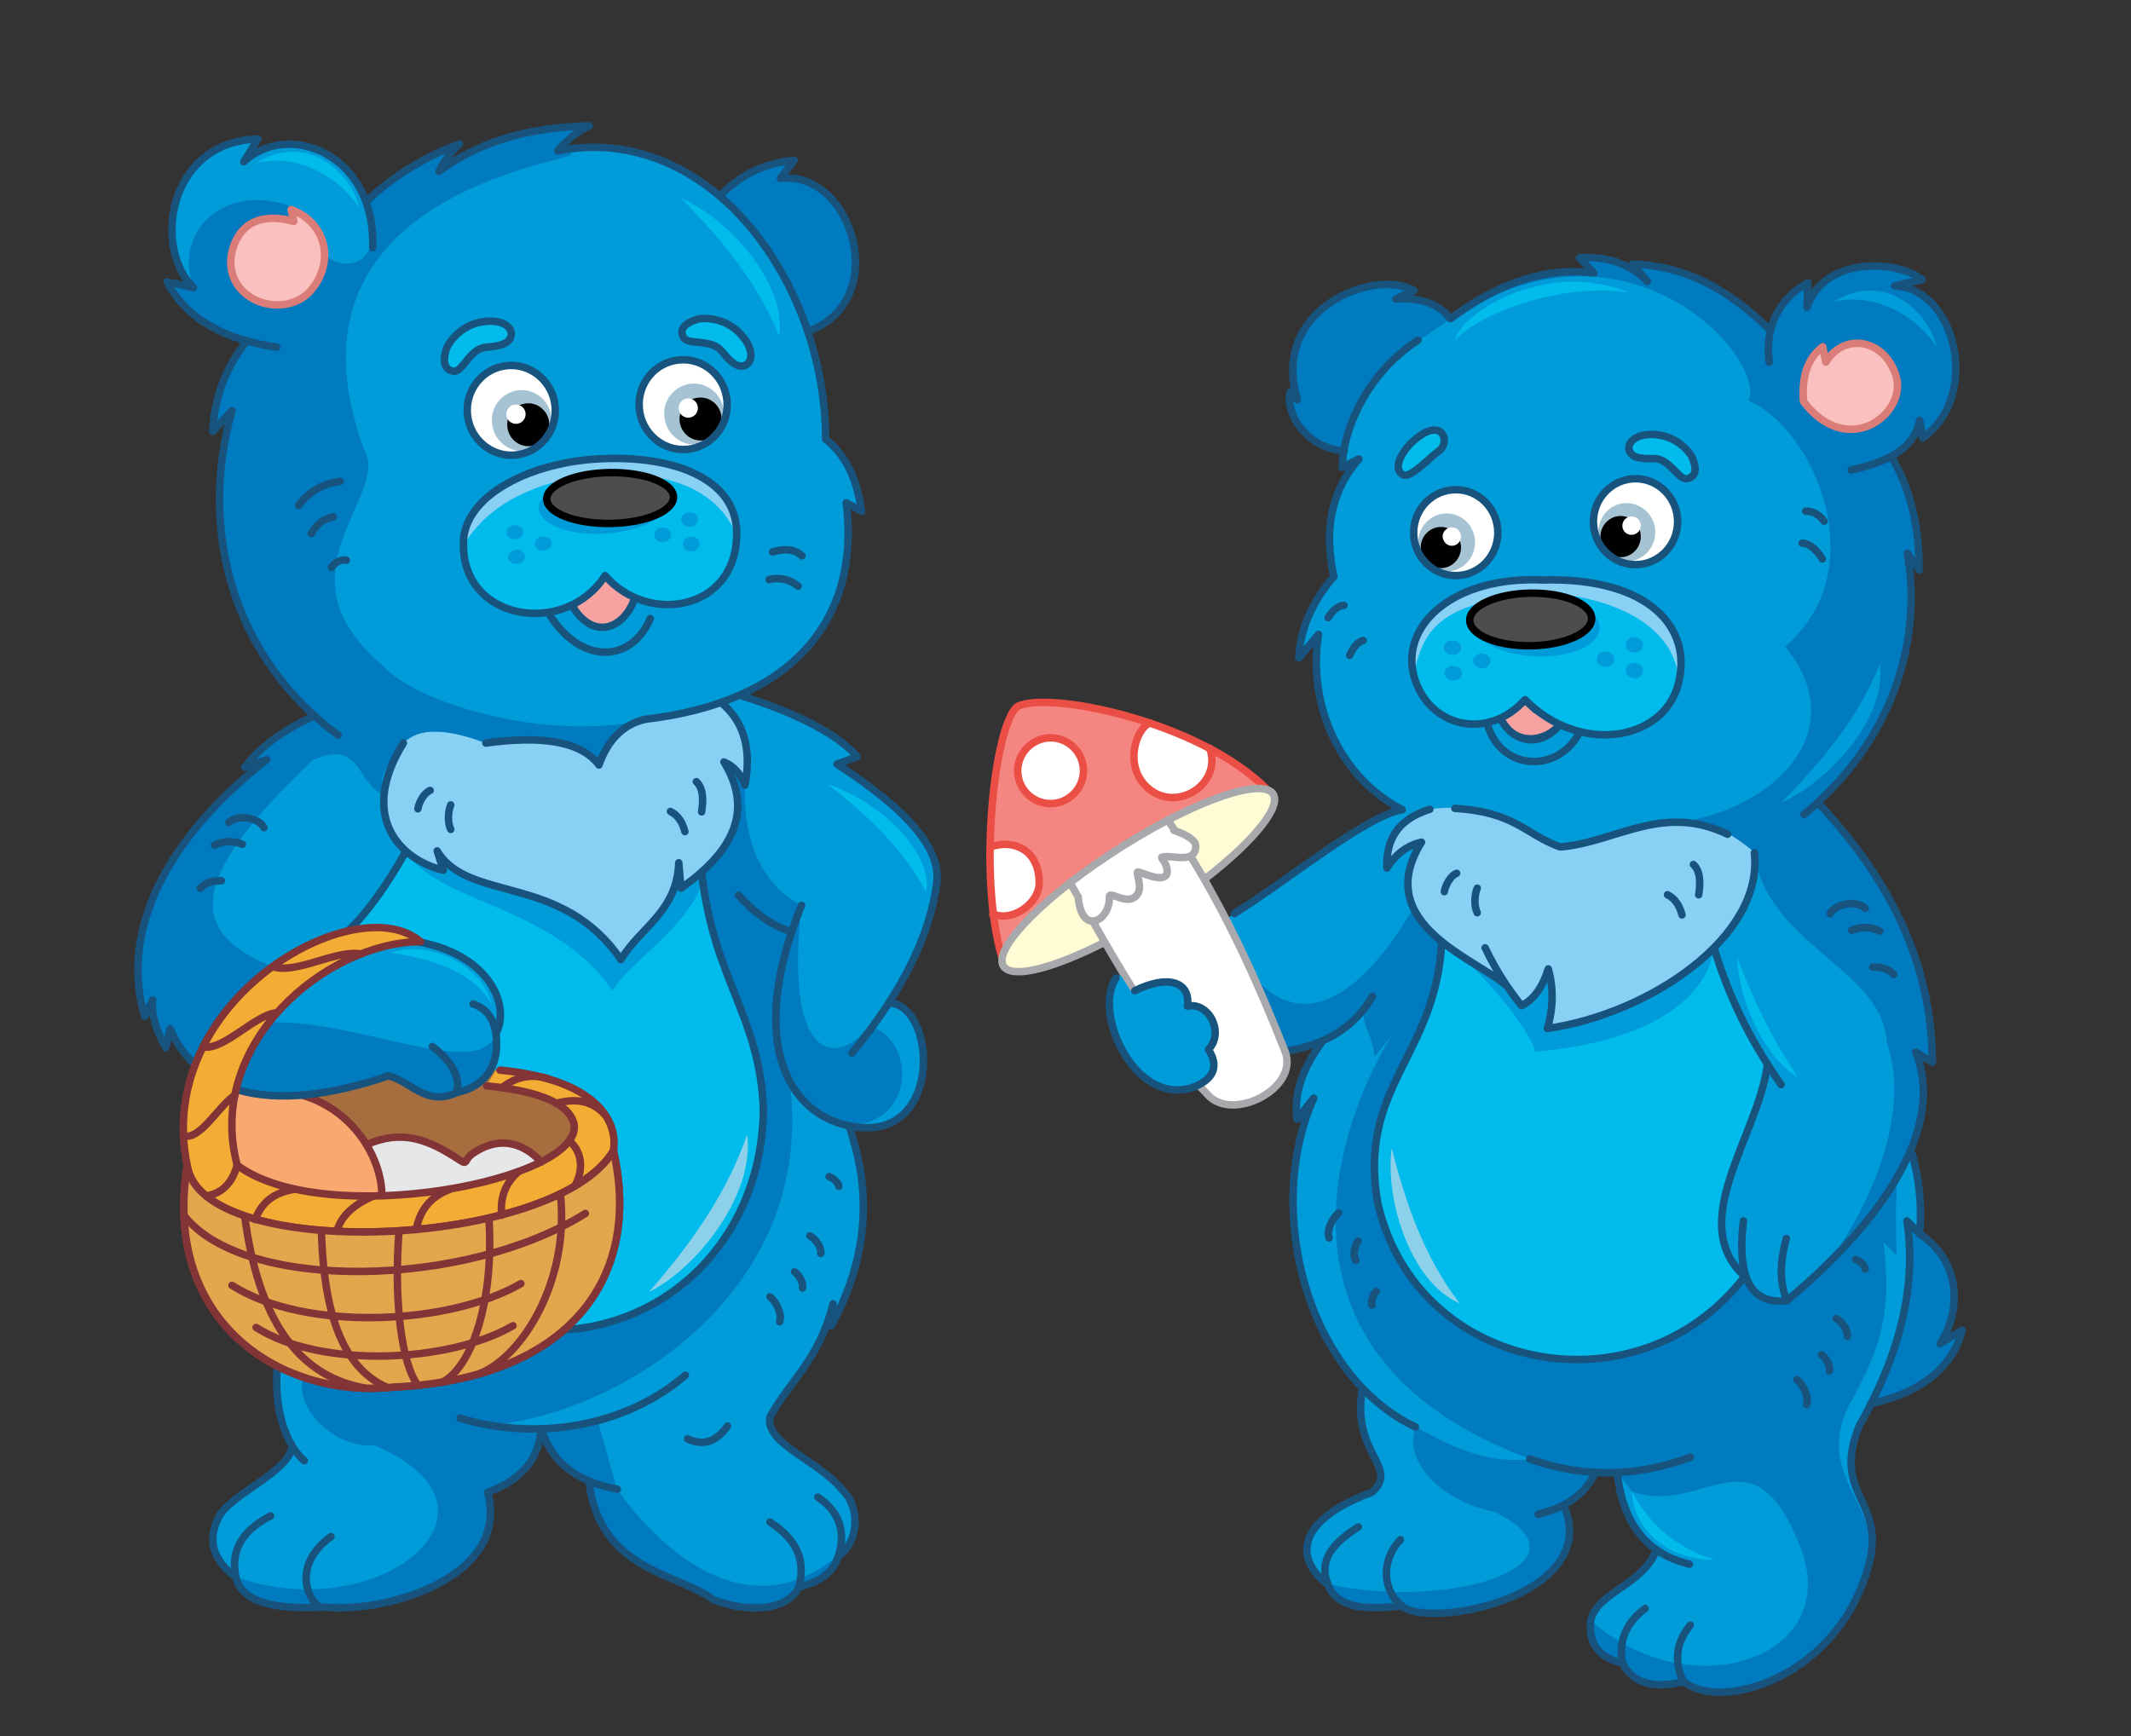 <?xml version="1.0" encoding="utf-8"?>
<!-- Generator: Adobe Illustrator 21.1.0, SVG Export Plug-In . SVG Version: 6.00 Build 0)  -->
<svg version="1.1" id="Layer_1" xmlns="http://www.w3.org/2000/svg" xmlns:xlink="http://www.w3.org/1999/xlink" x="0px" y="0px"
	 viewBox="0 0 486 396" style="enable-background:new 0 0 486 396;" xml:space="preserve">
<rect x="0" y="0" width="486" height="396" fill="#333333" stroke="none"/>
<style type="text/css">
	.st0{fill-rule:evenodd;clip-rule:evenodd;fill:#A66D3F;}
	.st1{fill:none;stroke:#823436;stroke-width:1.701;stroke-linecap:round;stroke-linejoin:round;stroke-miterlimit:22.926;}
	.st2{fill-rule:evenodd;clip-rule:evenodd;fill:#F9A870;}
	.st3{fill-rule:evenodd;clip-rule:evenodd;fill:#007BBF;}
	.st4{fill-rule:evenodd;clip-rule:evenodd;fill:#E6E7E8;}
	.st5{fill-rule:evenodd;clip-rule:evenodd;fill:#009CD9;}
	.st6{fill-rule:evenodd;clip-rule:evenodd;fill:#00BBEB;}
	.st7{fill-rule:evenodd;clip-rule:evenodd;fill:#89D1F4;}
	.st8{fill-rule:evenodd;clip-rule:evenodd;fill:#FFFFFF;}
	.st9{fill-rule:evenodd;clip-rule:evenodd;fill:#FFFCD5;}
	.st10{fill-rule:evenodd;clip-rule:evenodd;fill:#F48580;}
	.st11{fill-rule:evenodd;clip-rule:evenodd;fill:#F7A1A1;}
	.st12{fill:none;stroke:#18537E;stroke-width:1.701;stroke-linecap:round;stroke-linejoin:round;stroke-miterlimit:22.926;}
	.st13{fill-rule:evenodd;clip-rule:evenodd;fill:#FABFBF;}
	.st14{fill:none;stroke:#DA7C78;stroke-width:1.701;stroke-linecap:round;stroke-linejoin:round;stroke-miterlimit:22.926;}
	.st15{fill-rule:evenodd;clip-rule:evenodd;fill:#A5C3D2;}
	.st16{fill-rule:evenodd;clip-rule:evenodd;}
	.st17{fill:none;stroke:#A7A9AC;stroke-width:1.701;stroke-linecap:round;stroke-linejoin:round;stroke-miterlimit:22.926;}
	.st18{fill:none;stroke:#EB4E45;stroke-width:1.701;stroke-linecap:round;stroke-linejoin:round;stroke-miterlimit:22.926;}
	.st19{fill-rule:evenodd;clip-rule:evenodd;fill:#4D4D4F;}
	.st20{fill:none;stroke:#000000;stroke-width:1.701;stroke-linecap:round;stroke-linejoin:round;stroke-miterlimit:22.926;}
	.st21{fill-rule:evenodd;clip-rule:evenodd;fill:#F3AD34;}
	.st22{fill-rule:evenodd;clip-rule:evenodd;fill:#E2A64D;}
	.st23{fill-rule:evenodd;clip-rule:evenodd;fill:#8CD0EA;}
</style>
<rect x="49.8" y="240.8" class="st0" width="84.2" height="39.7"/>
<rect x="49.8" y="240.8" class="st1" width="84.2" height="39.7"/>
<path class="st2" d="M87.1,272.8c-11.5,0.7-22.6-1.2-33.4-5.8l-0.8-11.8l1-6.8l14.9,1.4C80.8,253.3,87.1,264.3,87.1,272.8z"/>
<path class="st3" d="M426.7,320.2l8.1-41.7l2.9,2.9c9.4,6.1,9.8,17.2,4.8,25.1l5-3.1C445.5,311.6,438.7,317.6,426.7,320.2z"/>
<path class="st4" d="M123.5,265.1l-19.1,5.9l-17.3,1.9l-2.4-8.3l-1-3.5c8-3.5,14-1.3,21.2,3.5c2,1.3,0.8,0,3.2-1.6
	C117.3,256.7,123.5,265.3,123.5,265.1z"/>
<path class="st5" d="M279.6,209.7l13.5,30.1l8.6-2.5c-4.5,5.2-6.5,11.2-5.9,17.9l3.8-4.8c-8.6,25.5-4.2,47.4,11.1,66.2
	c-3.7,10.7,8.5,19.2,2.2,23.7c-14.5,6.1-19.4,13-10,21.1c1.7,4.9,8.2,5.8,16.7,4.8c24.2,6.1,43.7-9.3,37-23c2.8-1.6,5.2-4.1,7.1-7.4
	h5c0.2,7.8,3.8,13.2,8.9,17.6c-4.2,8.7-13.8,10.1-15,16.1c-0.2,6.2,2.8,8.8,7.3,9.8c1.8,4.9,7.1,5.5,14,4.2c10.4,6.6,36.7-4,42-26.3
	c4-14.1-10.2-19.2,0.6-37.1c6.8-12.8,9.8-26.7,8.1-41.7l2.9,2.9l-0.1-9.6l-1.9-9.4c3.4-7.7,4.2-15.2,1.1-22.3l3.8,2.3
	c0.2-21.9-9-41.4-26.1-59.2c17.1-17.1,23.9-36,20.5-56.8l2.7,3.8c0.3-9.5-1.2-18.4-6.4-25.9l4.1-3.2l2.4-5l0.7,4
	c13.7-7.7,7.8-33.9-6.4-34.7l6.2-1.5c-11.9-5.5-20.7-3.4-26.3,6.3l0.2-5.6c-4.5,3-7.4,6.6-8.7,10.8c-7.6-8.5-17.6-13.9-31.2-15
	l3.3,4c-4-3.6-9.2-5.4-15.5-5.4l3.3,3.5c-13.7-0.8-24.2,3.1-32.7,10.4l-5.3-3.7l-7.2-0.7l4.2-1.9c-11.7-5.3-33.9,5.9-26.6,24.9
	l-1.7-1.8c-1,7.5,4.3,11.3,12.4,13.4l-0.4,3.8l3.8-1.9c-6.6,7.6-7.9,16.7-5.7,26.8c-5.3,6.2-7.7,12.4-8,18.6l4.5-5.4
	c-2.6,16.4,5.1,32.8,19.1,40C310.8,186.4,294.5,199.6,279.6,209.7z"/>
<path class="st3" d="M285.9,222.7l7.2,17.1c7.5-0.6,14.4-3.8,19.9-12.5c-4.5,5.2-0.1,7.1,0.5,13.8l3.8-4.8
	c-13.5,22.2-30.1,73.7,31.7,96.5c-10.5,1.3-18.9-3.4-26.1-7.3c-3,7.5,5.3,16.8,18,19.4c23,11.2-8.3,22.7-37.9,16.5
	c1.7,4.9,8.2,5.8,16.7,4.8c24.2,6.1,43.7-9.3,37-23c2.8-1.6,5.2-4.1,7.1-7.4h5l3.4,4.4c16.5,6,28.1-16.1,39,14.4
	c7.7,24.2-26.4,34.9-48.5,14.9c-0.2,6.2,2.8,8.8,7.3,9.8c1.8,4.9,7.1,5.5,14,4.2c10.4,6.6,36.7-4,42-26.3c4-14.1-13.9-20.9-3.1-38.8
	c6.8-12.8,8.3-20,6.7-35l2.9,2.9l-0.1-9.6l0.2-8.1c5.1-8.4,8.8-22.1,4.3-28.6l3.8,2.3c0.2-21.9-9-41.4-26.1-59.2
	c17.1-17.1,23.9-36,20.5-56.8l2.7,3.8c0.3-9.5-1.2-18.4-6.4-25.9l4.1-3.2l2.4-5l0.7,4c13.7-7.7,7.8-33.9-6.4-34.7l6.2-1.5
	c-11.9-5.5-20.7-3.4-26.3,6.3l0.2-5.6c-4.5,3-7.4,6.6-8.7,10.8c-7.6-8.5-17.6-13.9-31.2-15l3.3,4c-4-3.6-9.2-5.4-15.5-5.4l3.3,3.5
	c-13.7-0.8-24.2,3.1-32.7,10.4l-5.3-3.7l-7.2-0.7l4.2-1.9c-11.7-5.3-33.9,5.9-26.6,24.9l-1.7-1.8c-1,7.5,4.3,11.3,12.4,13.4
	c2-10.5,8.4-18.5,16.8-25.2l7.2-4.9c41.5-27.3,72.8,9.9,68.1,18.5c14.8,6.1,29.1,38.4,8.4,56.1c15.1,18.3-0.9,35.7-22,39.7l14.9,7.4
	c3.2,21.2,29.5,26.4,30.3,43.2c5.7,16.2-3.9,38-14.2,51.3l-8.6,7.7l-5.7-0.8l-4.1-4.7l-54.2-3.9l-1-54.7l-0.2-9.5l-20.1-16
	C320.5,210.3,302.7,242.2,285.9,222.7z"/>
<path class="st6" d="M129.5,303.3c10.8-11.5,13.8-25.2,10.3-40.8c2.1-10.1-8.6-15.8-28-18.6l-16.4-29.1c-2.9-3.3-8.3-4.1-16.1-2.4
	l13.3-18.1l67.4,4.7c2.8,24.9,13.3,32.7,14.1,54.2C173.7,281,154.2,301.3,129.5,303.3z"/>
<path class="st5" d="M92.6,194.2c7.1,11.9,33.6,12.1,47.1,31.8c4-6.8,16.6-13.8,20.6-24.8C177.6,167.1,70.7,186.5,92.6,194.2z"/>
<path class="st7" d="M164.4,160.3L86,159.9l6,9.6c-10.2,16.4-1.2,26.5,9.1,29l-1.4-4.4c7.1,11.9,28.4,5,41.9,24.8
	c4.4-7.4,12.8-10.9,13.2-22.1l0.5,5.8c11.7-8.2,16.7-17.5,9.8-28.8c2.2,0.9,3.8,2.7,4.8,5.3C171.3,171,169.7,164.7,164.4,160.3z"/>
<path class="st5" d="M134.3,337.9c-6.1-3-9.4-7.1-10.9-12c-0.4,7.3-4.2,12.2-12.2,14.5c4,16.2-14.7,27.1-38.4,26.2
	c-10.9,0.2-18.5-1.4-19-6.9c-15.9-13.1,8.5-20,12.8-30c-2-4.2-5.2-10.7-3.3-18.2c15.9,9.7,50.2,4.4,65.2-8.2
	c22-2.9,36.5-14.7,43.4-35.3c7.5-29-9.6-44.7-11.9-69.2c8.6-7,10.3-15.3,5.1-25.1l4.8,5.3c1.3-8.4-0.1-15-5.4-18.8l4.3-1.7
	c10.5,2.7,19.4,7.4,26.8,14l-4.6,1.7c28.2,15.7,26.4,30.1,12.2,54.4c9.9,2,11.1,31.3-9.6,28c5.8,16.5,3.6,31.5-4,45.6l0.4-5
	c-3.2,12.7-9.6,17.2-14.4,25.8c-1.1,6.3,11.1,9.8,16.7,16.9c4,3.9,3.5,11.7-1.1,14.9c-1.1,3.5-4.1,5.9-9,7c-1.9,4.3-9.1,6.6-19.4,3
	C155,358.8,136.8,358.7,134.3,337.9z"/>
<path class="st3" d="M134.3,337.9c-6.1-3-9.4-7.1-10.9-12c-0.4,7.3-4.2,12.2-12.2,14.5c4,16.2-14.7,27.1-38.4,26.2
	c-10.9,0.2-18.5-1.4-19-6.9c32.6,11.7,65.9-15.5,31.6-30c-8.9,0.7-18.2-8.1-16.3-15.5c25.9,8,46.7-2.1,59.4-10.8
	c22-2.9,36.5-14.7,43.4-35.3c7.5-29-9.6-44.7-11.9-69.2c8.6-7,10.3-15.3,5.1-25.1l4.8,5.3c-0.8,22.2,12.9,27.3,12.9,27.3
	c-4.1,36.9,8.6,36.6,15.4,27.7c9.9,2,11.6,21.9-4.6,22.7c0,0-5.8-1.9-8-3.6c-2.8-2.1-2.6-3.3-5.5-6.5c6.3,48.6-39.5,76-68.3,78.4
	l11.5,0.8l13-1.9l4.4,15.6c8.3,12,29,33.1,50.4,15.2c-1.1,3.5-4.1,5.9-9,7c-1.9,4.3-9.1,6.6-19.4,3
	C155,358.8,136.8,358.7,134.3,337.9z"/>
<path class="st5" d="M110.8,169.5c-9.2-3.5-15.4-3.5-18.8,0c-6.1,8.6-5.9,16.8,0.6,24.7l-6,9.6l-7.3,8.6l16.4,2.4
	c16.5,4.7,19.9,12.2,17.3,20.9c0.8,14-12.2,18.6-24.4,9.6c-11.4,4.4-23,5.4-34.7,3.1c6.4-18.9,19.4-31.2,41.8-33.7l-16.4-2.4
	c-15.1,4.3-26.7,14.8-35.2,30.3l-5.4-7.9l-1,4.3l-2.6-6.3l-0.4-4.7l-1.8,3.8c-6-19.8,5.1-39.2,27.8-58.5l-5,1.7
	c4.5-5,9.9-8.9,16-11.7C54,146.1,44.8,123.7,52.8,93.7l-4.4,4.7c0.7-8.2,3.3-15.1,7.8-20.7c-8.5-2.9-15.2-7-18.1-13.4l6,1.3
	c-12.6-19.4,2.5-35.2,14.7-33.9l-3.2,5.2c11.2-7.7,20.5-4.7,27.9,9.1c6.5-6.2,13.7-10.3,21.3-13.2c-2,1.9-3.6,4-4.7,6.3
	c9.4-7,21-10.1,34.3-10.4c-2.7,1.3-5.1,3.2-7.2,5.7c34.8-6.7,61.1,30.2,61.1,65.8c4.9,3.8,7.2,9.6,8.2,16.4l-3.5-1.9
	c3.3,26.8-12.4,45.5-46,49.4c-4.9,1.2-8.4,4.7-10.4,10.4C132.2,168.7,122.7,167.9,110.8,169.5z"/>
<path class="st3" d="M110.8,169.5c-9.2-3.5-15.4-3.5-18.8,0c-6.1,8.6-4.9,7.1-4.4,12c-6.6-3.1-5.1-13-16.3-8.1
	c-28.7,27.2-28.6,39.3-9.1,47.1l-0.6,12.7c21.1-0.5,47.8,13.6,51.5,2.5c0.8,14-12.2,18.6-24.4,9.6c-11.4,4.4-23,5.4-34.7,3.1
	l4.3-10.6l3.4-4.6l0.6-12.7c-6.5,5-9.5,6.7-18.1,22.2l-5.4-7.9l-1,4.3l-2.6-6.3l-0.4-4.7L33,232c-6-19.8,5.1-39.2,27.8-58.5l-5,1.7
	c4.5-5,9.9-8.9,16-11.7c-17.7-17.2-26.9-39.6-18.9-69.6l-4.4,4.7c0.7-8.2,3.3-15.1,7.8-20.7c-8.5-2.9-15.2-7-18.1-13.4l6,1.3
	c-4.9-12.1,6.2-24.2,21.7-18.9l7.8,9.4c-0.2,5.1,15.8,7.9,9.7-10C89.9,40,97.1,35.9,104.7,33c-2,1.9-3.6,4-4.7,6.3
	c9.4-7,21-10.1,34.3-10.4c-2.7,1.3-5.1,3.2-7.2,5.7c21.6,1.4-68.6,2.7-43.9,68.3c5.6,10.6-21,27.9,4.2,49c7.9,8.7,37,17.2,59.5,12.4
	c-4.9,1.2-8.4,4.7-10.4,10.4C132.2,168.7,122.7,167.9,110.8,169.5z"/>
<path class="st8" d="M274.9,200.4l18.2,39.5c2.6,11.7-15.3,14.6-19.3,7.9l-15.2-21.7l-6.9-10.9c-10.9,5.5-19.8,8-22.4,5.7
	c-3.6-3.2,7.1-14.8,23.9-25.9c16.8-11.1,33.3-17.4,36.9-14.2C293,183.2,286.5,191.4,274.9,200.4z"/>
<path class="st9" d="M274.9,200.4l-3.2-4.8l0.7-3.6l-4.5-2.5l-1.6-2.4l-22.2,14.3l7.5,13.7c-10.9,5.5-19.8,8-22.4,5.7
	c-3.6-3.2,7.1-14.8,23.9-25.9c16.8-11.1,33.3-17.4,36.9-14.2C293,183.2,286.5,191.4,274.9,200.4z"/>
<path class="st10" d="M289,180c-15.9-1.8-64.3,29.7-59.8,40.7c-5.6-19.2-2.2-55.6,2.9-59.5C238.6,157.5,273.4,164.3,289,180z"/>
<path class="st3" d="M184.2,75.7c-4.5-13-10.7-23.8-19.5-31.5c4.6-4.6,10.1-7.1,16.4-7.6l-3.1,4.1C194.1,38.7,203.5,68.5,184.2,75.7
	z"/>
<path class="st6" d="M138.3,104.6c-17.1,0.4-33.1,8.6-32.6,19.8c0,17.3,23.3,20.9,32.3,6.9c9.7,11.3,29.6,8,30-9
	C168.5,109.7,154.6,104.1,138.3,104.6z"/>
<path class="st7" d="M138.3,104.6c-17.1,0.4-33.1,8.6-32.6,19.8c3-5,10.4-14.3,31.8-16.4c15-0.2,25.9,3.2,30.6,14.3
	C168.5,109.7,154.6,104.1,138.3,104.6z"/>
<path class="st11" d="M355.9,165.3l-5.6-3.5l-2.3-2.2l-3.2,2.8l-2.4,1.4C345.7,170.7,352.9,169,355.9,165.3z"/>
<path class="st11" d="M144.8,136.3l-3.1-2.1l-3.6-2.9l-3.7,3.6l-3.8,2.2C135.2,146.6,142.5,144.5,144.8,136.3z"/>
<path class="st12" d="M193.6,256.8c5.8,16.5,3.6,31.5-4,45.6l0.4-5c-3.2,12.7-9.6,17.2-14.4,25.8c-1.1,6.3,11.1,9.8,16.7,16.9
	c4,3.9,3.5,11.7-1.1,14.9c-1.1,3.5-4.1,5.9-9,7c-1.9,4.3-9.1,6.6-19.4,3c-7.9-6.2-26-6.4-28.5-27.1 M104.9,323.5
	c17.1,5.2,37.5,2.2,51.4-9.8 M75.5,350.5c-7.6,5.5-6.6,12.7-2.7,16.2 M61.7,345.8c-7,3.6-9.1,8.4-7.9,14 M140.8,339.7
	c-8.1-1.5-14.6-5.1-17.4-13.8c-0.4,6.7-4.2,11.6-12.2,14.5c5.3,19.1-22.6,27.7-37.5,26.2c-11.3,0.6-18.6-1.2-19.9-6.8
	c-4.7-3.6-6.9-7.9-3.9-13.8c2.7-5.2,16.4-10.4,16.7-16.2 M63.3,311.6c-0.8,7.2,0.7,16.8,6.1,21.6 M186.5,341.5
	c4.9,3.3,6.5,7.8,4.7,13.5 M175.6,347.2c6.8,4.4,8,9.4,6.6,14.7 M156.8,328.2c3.5,1.7,6.6,0.7,9.1-2.9 M160,198.9
	c2.8,24.9,13.3,32.7,14.1,54.2c-0.3,27.9-19.9,48.2-44.5,50.2"/>
<path class="st6" d="M398.1,290.8c-12.3-11.3,0-26.6,5-48.1c-5.1-8.9-9.2-17.7-12.2-26.6l-62.1-1.4c-1.3,26.1-19.2,33-14.6,59.6
	C323.1,313.3,374,322.8,398.1,290.8z"/>
<path class="st13" d="M70.4,66.8c6-6.3,4.5-15.8-4-19l0.6,2.7c-7.1-2-12.6,0.1-14.2,7.4C51,68.2,63.9,73,70.4,66.8z"/>
<path class="st14" d="M70.4,66.8c6-6.3,4.5-15.8-4-19l0.6,2.7c-7.1-2-12.6,0.1-14.2,7.4C51,68.2,63.9,73,70.4,66.8z"/>
<path class="st8" d="M332,131.3c5.3,0,9.6-4.4,9.6-9.8c0-5.4-4.3-9.8-9.6-9.8s-9.6,4.4-9.6,9.8C322.4,126.9,326.7,131.3,332,131.3z"
	/>
<path class="st15" d="M332.6,117.7c3.3,1.5,4.7,5.5,3.2,8.8s-5.4,4.8-8.6,3.3c-3.3-1.5-4.7-5.5-3.2-8.8
	C325.5,117.7,329.3,116.2,332.6,117.7z"/>
<path class="st13" d="M411.3,91.6c-0.4-5.5,0.8-9.8,4.4-12.5l0.7,3.5c4.4-7.2,14.1-5,16.2,3.9C434.3,94.7,421.3,104.7,411.3,91.6z"
	/>
<path class="st14" d="M411.3,91.6c-0.4-5.5,0.8-9.8,4.4-12.5l0.7,3.5c4.4-7.2,14.1-5,16.2,3.9C434.3,94.7,421.3,104.7,411.3,91.6z"
	/>
<path class="st16" d="M328.6,129.6c2.5,0,4.6-2.1,4.6-4.7c0-2.6-2.1-4.7-4.6-4.7s-4.6,2.1-4.6,4.7
	C324.1,127.5,326.1,129.6,328.6,129.6z"/>
<path class="st8" d="M373,128.8c5.3,0,9.6-4.4,9.6-9.8c0-5.4-4.3-9.8-9.6-9.8c-5.3,0-9.6,4.4-9.6,9.8
	C363.4,124.4,367.7,128.8,373,128.8z"/>
<path class="st15" d="M373.7,115.4c3.3,1.5,4.7,5.5,3.2,8.8c-1.5,3.3-5.4,4.8-8.6,3.3c-3.3-1.5-4.7-5.5-3.2-8.8
	C366.5,115.3,370.4,113.8,373.7,115.4z"/>
<path class="st16" d="M369.6,127.1c2.5,0,4.6-2.1,4.6-4.7c0-2.6-2.1-4.7-4.6-4.7c-2.5,0-4.6,2.1-4.6,4.7
	C365,125,367,127.1,369.6,127.1z"/>
<path class="st5" d="M390.9,216.2c-19.2-16.3-21.8-16.7-36.6-17.1c4.6,3.6-36.6-7-25.5,15.6c9.4,6.4,20.6,21,21.3,25.2
	C376.8,237.6,389.3,227.5,390.9,216.2z"/>
<path class="st7" d="M400.1,194.4c-19.2-16.3-29.5-0.8-44.3-1.3c-8-2.9-13.5-8.6-24-8.8c-11.5-0.5-15.6,4.9-15.5,13.6l3.4-3.8
	l4.6-2.1c-11.6,18.7,11.5,27.4,18.2,30.9c2.8,5.9,1.9,3.1,4.6,6.3c2.8-1.4,4.8-4.2,6.1-8.4c1.3,4.6,1.1,9.2-0.2,13.6
	C376.1,231.3,402.3,213.8,400.1,194.4z"/>
<path class="st12" d="M373,109.2c5.3,0,9.6,4.4,9.6,9.8c0,5.4-4.3,9.8-9.6,9.8c-5.3,0-9.6-4.4-9.6-9.8
	C363.4,113.6,367.7,109.2,373,109.2z M355.7,165.3l-5.6-3.5l-2.3-2.2l-3.2,2.8l-2.4,1.4C345.5,170.7,352.8,169,355.7,165.3z
	 M332,111.7c5.3,0,9.6,4.4,9.6,9.8c0,5.4-4.3,9.8-9.6,9.8s-9.6-4.4-9.6-9.8C322.4,116.1,326.7,111.7,332,111.7z M342.2,163.8
	c3.1,6.3,9.9,6.4,13.5,1.4 M339.4,165.8c3.3,10,16,10.7,20.9,1.1 M313,227.3c-4.1,7-10.7,11.1-19.9,12.5"/>
<path class="st1" d="M68.9,249.8c11.9,3.5,18.2,14.5,18.2,23"/>
<path class="st12" d="M79.3,212.4c4.1-3.7,9.1-10.7,13.2-18.1 M53.9,248.5c9.7,3,22.1,1.2,34.7-3.1c5.2,1.3,8.6,7.1,15.6,3.8
	c5-1,10-4.7,8.9-13.4c3.3-6.2-1.1-17.7-17.3-20.9 M71.8,163.3c-6.9,3-12.3,6.9-16,11.7l5-1.7C35,193.6,27.9,214.8,33,231.9l1.8-3.8
	c-0.4,3.5,1,7.2,3,10.9l1-4.3c1.4,3.2,3.2,5.8,5.4,7.9 M176.2,125.9c2.7-0.8,5-0.7,6.7,0.9 M175.4,132.2c2.4-0.6,4.8,0,6.6,1.5
	 M77.6,109.8c-4,0.5-7.1,2.3-9.5,5.5 M76,117.9c-2.2,0.4-3.9,1.8-5,3.8 M79,127.8c-1.1-0.3-2.7,0.5-3.4,1.6 M56.3,77.7
	c-5.4,6.9-7.4,13.8-7.8,20.7l4.4-4.7c-7.6,26.8-0.1,56,24.2,74 M164.7,44.2c4.6-4.6,10.1-7.1,16.4-7.6l-3.1,4.1
	c16.3-2,25.6,27.8,6.3,34.9 M83.5,46c6.5-6.2,13.7-10.3,21.3-13.2c-2,1.9-3.6,4-4.7,6.3c9.4-7,21-10.1,34.3-10.4
	c-2.7,1.3-5.1,3.2-7.2,5.7c34.8-6.7,61.1,30.2,61.1,65.8c4.9,3.8,7.2,9.6,8.2,16.4l-3.5-1.9c3.3,26.8-12.4,45.5-46,49.4
	c-4.9,1.2-8.4,4.7-10.4,10.4c-4.4-5.8-14-6.6-25.8-5 M85,56.5c0.7-21.6-19.4-29-29.4-19.6l3.2-5.2c-20.5,0.6-24,24.8-14.7,33.9
	l-6-1.3c4.5,8.6,13.3,13.2,25,14.9 M113.1,235.7c-0.5-3-1.8-5.5-5.2-6.7 M104.2,249.2c0.7-3.4-0.8-6.8-5.6-10.5 M168.4,204.2
	c3.9,4.3,7.9,7.1,12.1,8.3 M168.7,158.6c10.9,3.3,21.9,8.3,26.8,14l-4.6,1.7c18,11.7,23.3,20,22.8,26.6
	c-1.4,12.1-7.8,25.2-19.4,39.3 M152.9,185.1c1.8,0.9,2.8,2.6,3.3,4.6 M158.8,178.3c1.7,1.5,1.6,4.6,1.2,6.9 M98.1,180.3
	c-1.3,0.5-2.5,2.5-2.8,4.2 M102.8,183.6c-0.7,1.7-0.7,4.2,0,5.6 M187.2,285.9c0.2-1.3-1.1-3.2-2.5-4 M177.8,301.5
	c0.6-1.6-0.6-4.4-2.2-5.7 M191.3,270.6c-0.1-0.8-1.2-1.9-2.2-2.2 M183,293.8c0.3-1.1-0.7-2.9-1.8-3.7 M92,169.5
	c-10.2,16.4-1.2,26.5,9.1,29l-1.4-4.4c7.1,11.9,28.4,5,41.9,24.8c4.4-7.4,12.8-10.9,13.2-22.1l0.5,5.8c11.7-8.2,16.7-17.5,9.8-28.8
	c2.2,0.9,3.8,2.7,4.8,5.3c1.5-8-0.1-14.4-5.4-18.8 M50.5,200.9c-2.2,0-3.8,0.5-4.8,1.7 M52.2,187.6c2.1-2,6.9-1,8,1.2 M182.8,206.5
	c-12.6,31.1-3,47.5,10.8,50.3c21.4,4.6,20.2-26.8,9.6-28 M55.3,192.6c-2.3-0.9-4.5-0.8-6.4,0.2"/>
<path class="st6" d="M351.7,132.3c24.6-0.7,34.5,11.1,31,23.9c-3.5,12.9-22.5,16-34.9,3.4c-8.6,9.6-22.3,6.2-25.4-5.6
	C319.5,142.2,332,131.4,351.7,132.3z"/>
<path class="st7" d="M351.7,132.3c24.6-0.7,34.5,11.1,31,23.9c0.6-6.3-4.5-19.4-31.8-21.2c-21.5,2.8-26.1,7.3-28.5,19
	C319.5,142.2,332,131.4,351.7,132.3z"/>
<path class="st17" d="M245.9,204.6c-0.6-1.1-1.3-2.2-1.9-3.3 M258.6,226c-3.3-5.3-6.4-10.6-9.4-15.9 M271.7,195.6
	c8.7,14.2,15.4,29.1,21.4,44.3c3.1,8.3-11.6,15.9-17.4,10.1c-0.6-0.7-1.3-1.4-2-2.1 M266.3,187c0.5,0.8,1.1,1.6,1.6,2.4"/>
<path class="st8" d="M275.9,170.7l-13.6-5.8c-3.1,1.1-6.1,9.5-0.8,14.6C268,185.7,278.8,179,275.9,170.7z"/>
<path class="st8" d="M226.9,208.6l-0.6-15.5c4.7-1.6,10.8,0.5,10.8,8.3C237,206.1,230.9,210.2,226.9,208.6
	C226.9,208.6,225.8,208.6,226.9,208.6z"/>
<path class="st18" d="M228.5,218.4c-5.6-19.2-1.6-53.2,3.5-57.2c6.5-3.7,41.2,3.1,56.9,18.8"/>
<path class="st18" d="M262.3,164.9c-3.1,1.1-6.1,9.5-0.8,14.6c6.5,6.2,17.3-0.5,14.4-8.8"/>
<path class="st18" d="M226.2,193.1c4.7-1.6,10.8,0.5,10.8,8.3c0,4.7-6.1,8.8-10.1,7.2c0,0-1.1,0,0,0"/>
<path class="st8" d="M239.6,183.3c4.1,0,7.5-3.4,7.5-7.5c0-4.1-3.4-7.5-7.5-7.5c-4.1,0-7.5,3.4-7.5,7.5
	C232.1,180,235.5,183.3,239.6,183.3z"/>
<path class="st18" d="M239.6,183.3c4.1,0,7.5-3.4,7.5-7.5c0-4.1-3.4-7.5-7.5-7.5c-4.1,0-7.5,3.4-7.5,7.5
	C232.1,180,235.5,183.3,239.6,183.3z"/>
<ellipse transform="matrix(0.996 -8.747275e-02 8.747275e-02 0.996 -7.479 13.992)" class="st8" cx="155.9" cy="92.3" rx="10" ry="10.2"/>
<ellipse transform="matrix(0.996 -8.753881e-02 8.753881e-02 0.996 -7.747 10.572)" class="st8" cx="116.7" cy="93.6" rx="10" ry="10.2"/>
<path class="st15" d="M154.9,88.4c-3.3,1.9-4.4,6.1-2.5,9.5c1.9,3.3,6,4.5,9.3,2.6c3.3-1.9,4.4-6.1,2.5-9.5
	C162.3,87.7,158.2,86.5,154.9,88.4z"/>
<path class="st15" d="M115.6,89.9c-3.3,1.9-4.4,6.1-2.5,9.5c1.9,3.3,6,4.5,9.3,2.6c3.3-1.9,4.4-6.1,2.5-9.5
	C123,89.1,118.8,88,115.6,89.9z"/>
<ellipse transform="matrix(0.996 -8.722488e-02 8.722488e-02 0.996 -7.73 14.3)" class="st16" cx="159.8" cy="95.6" rx="4.8" ry="4.9"/>
<ellipse transform="matrix(0.996 -8.725013e-02 8.725013e-02 0.996 -7.994 10.885)" class="st16" cx="120.5" cy="96.9" rx="4.8" ry="4.9"/>
<path class="st8" d="M331.1,124.5c1.1,0,2.1-0.9,2.1-2.1c0-1.2-0.9-2.1-2.1-2.1c-1.1,0-2.1,0.9-2.1,2.1
	C329.1,123.6,330,124.5,331.1,124.5z"/>
<ellipse transform="matrix(0.996 -8.705389e-02 8.705389e-02 0.996 -7.513 14.017)" class="st8" cx="157" cy="93.1" rx="2.2" ry="2.2"/>
<path class="st8" d="M372.1,122c1.1,0,2.1-0.9,2.1-2.1c0-1.2-0.9-2.1-2.1-2.1c-1.1,0-2.1,0.9-2.1,2.1C370,121.1,370.9,122,372.1,122
	z"/>
<ellipse transform="matrix(0.996 -8.705217e-02 8.705217e-02 0.996 -7.782 10.607)" class="st8" cx="117.7" cy="94.5" rx="2.2" ry="2.2"/>
<path class="st6" d="M328.1,102.9c3-2,0.7-8.8-6.6-1.5c-0.9,0.9-4.4,5.3-1.5,6.9C321.6,109.2,325.8,104.6,328.1,102.9z M385.7,103.9
	c-1.8-2.6-4.9-4.8-9.1-4.8c-3.3,0-5.3,1.6-5.1,3.3c0.4,2.5,4,2.2,5.7,2.2c3.6,0,5.6,4.9,7.5,4.6
	C387.6,108.7,386.5,105.5,385.7,103.9z"/>
<path class="st12" d="M328.1,102.9c3-2,0.7-8.8-6.6-1.5c-0.9,0.9-4.4,5.3-1.5,6.9C321.6,109.2,325.8,104.6,328.1,102.9z
	 M385.7,103.9c-1.8-2.6-4.9-4.8-9.1-4.8c-3.3,0-5.3,1.6-5.1,3.3c0.4,2.5,4,2.2,5.7,2.2c3.6,0,5.6,4.9,7.5,4.6
	C387.6,108.7,386.5,105.5,385.7,103.9z"/>
<path class="st6" d="M102,79.1c1.6-2.9,4.7-5.5,9-5.8c3.5-0.3,5.7,1.2,5.6,3c-0.2,2.6-4,2.7-5.7,2.9c-3.8,0.3-5.3,5.6-7.4,5.5
	C100.5,84.3,101.3,80.8,102,79.1z M159.6,72.7c3.3-0.3,7.2,0.8,9.9,4.2c2.2,2.7,2.2,5.4,0.7,6.3c-2.2,1.3-4.5-1.8-5.6-3.1
	c-2.4-2.9-7.6-1.3-8.7-3.1C154.4,74.4,157.8,73.1,159.6,72.7z"/>
<path class="st12" d="M102,79.1c1.6-2.9,4.7-5.5,9-5.8c3.5-0.3,5.7,1.2,5.6,3c-0.2,2.6-4,2.7-5.7,2.9c-3.8,0.3-5.3,5.6-7.4,5.5
	C100.5,84.3,101.3,80.8,102,79.1z M159.6,72.7c3.3-0.3,7.2,0.8,9.9,4.2c2.2,2.7,2.2,5.4,0.7,6.3c-2.2,1.3-4.5-1.8-5.6-3.1
	c-2.4-2.9-7.6-1.3-8.7-3.1C154.4,74.4,157.8,73.1,159.6,72.7z"/>
<path class="st5" d="M350.7,135.5c8,0.4,14.3,4,14.1,7.9c-0.2,3.9-6.9,6.7-14.9,6.3c-8-0.4-14.3-4-14.1-7.9
	C336.1,137.8,342.8,135,350.7,135.5z"/>
<path class="st5" d="M137.4,108c-8.3,0.6-14.8,4.2-14.5,8c0.3,3.8,7.2,6.3,15.5,5.7c8.3-0.6,14.8-4.2,14.5-8
	C152.6,109.9,145.7,107.4,137.4,108z"/>
<path class="st19" d="M349.1,135.3c7.7-0.1,13.9,2.5,13.9,5.8c0,3.3-6.2,6.1-13.9,6.2c-7.7,0.1-13.9-2.5-13.9-5.8
	C335.1,138.2,341.4,135.4,349.1,135.3z"/>
<path class="st20" d="M349.1,135.3c7.7-0.1,13.9,2.5,13.9,5.8c0,3.3-6.2,6.1-13.9,6.2c-7.7,0.1-13.9-2.5-13.9-5.8
	C335.1,138.2,341.4,135.4,349.1,135.3z"/>
<path class="st19" d="M139.1,107.8c-8,0.1-14.4,2.8-14.4,6c0,3.2,6.5,5.7,14.5,5.6c8-0.1,14.4-2.8,14.4-6
	C153.6,110.2,147.1,107.7,139.1,107.8z"/>
<path class="st20" d="M139.1,107.8c-8,0.1-14.4,2.8-14.4,6c0,3.2,6.5,5.7,14.5,5.6c8-0.1,14.4-2.8,14.4-6
	C153.6,110.2,147.1,107.7,139.1,107.8z"/>
<path class="st21" d="M110.9,247.7l2.2-3.6c19.2,2.1,28.5,7.5,26.8,18.4c-13.3,22.5-93.8,25.7-97.2,3.4
	c-7.9-37.8,38.6-63.7,53.2-51.1c-21.4,0.1-49.2,23.2-41.8,51c20,14.9,79.4,3.4,76.8-9.5C130,253.1,128.3,249,110.9,247.7z"/>
<path class="st1" d="M42.7,265.9c3.4,22.2,83.9,19,97.2-3.4c6.6,28.9-9.9,52-50.1,53.9C64.7,319.1,36.9,302.1,42.7,265.9
	c-7.9-37.8,38.6-63.7,53.2-51.1c-21.4,0.1-49.2,23.2-41.8,51c20,14.9,79.4,3.4,76.8-9.5c-0.8-3.1-4.5-7.1-19.9-8.6"/>
<path class="st22" d="M42.7,265.9c3.4,22.2,83.9,19,97.2-3.4c6.6,28.9-9.9,52-50.1,53.9C64.7,319.1,36.9,302.1,42.7,265.9z"/>
<path class="st1" d="M42.7,265.9c3.4,22.2,83.9,19,97.2-3.4c6.6,28.9-9.9,52-50.1,53.9C64.7,319.1,36.9,302.1,42.7,265.9z"/>
<path class="st1" d="M139.9,262.5c1.2-7.3-4.7-16.4-25.9-18.4"/>
<path class="st1" d="M55.8,277.4c3.5,26.6,14.2,36.8,27.3,39.2"/>
<path class="st1" d="M73.3,280.7c0.6,22.3,6.5,31.9,14.8,35.7"/>
<path class="st1" d="M91,280.8c-1.2,15.6,0.5,30.1,4.3,35.2"/>
<path class="st1" d="M111.5,277.9c1.2,18-3.5,33.6-10.6,37.4"/>
<path class="st1" d="M127.8,272.3c2.2,20.2-9,37.4-18.4,41"/>
<path class="st1" d="M42,277.3c13.7,17.5,64.2,16.6,91.5-0.5"/>
<path class="st1" d="M52.9,293.2c16.9,10.7,49.7,9,65.9-0.4"/>
<path class="st1" d="M58.4,302.8c15,9.5,44.2,8,58.6-0.4"/>
<path class="st1" d="M54.1,265.8c-1.2,4.2-3.6,6.5-7.1,7"/>
<path class="st1" d="M53.6,249.8c-3.8,2.5-7.9,10.3-11.7,9.3"/>
<path class="st1" d="M63.2,231c-5.1,0.4-12.1,8.7-16.9,7.8"/>
<path class="st1" d="M82.3,217.6c-5.7-1-14.8,4.7-20.1,2.9"/>
<path class="st1" d="M67.1,271.3c-5.1,0.8-7.6,3.4-8.9,6.9"/>
<path class="st1" d="M85,272.9c-4.6,2-7.3,4.7-8.2,8"/>
<path class="st1" d="M102.6,271.3c-4.8,1.8-6.9,5.1-7.7,9.2"/>
<path class="st1" d="M118.2,267.3c-3.3,2.9-4.1,6.3-3.8,9.9"/>
<path class="st1" d="M129.8,260.2c3.2,2.7,3.2,7,1.3,10.3"/>
<path class="st1" d="M126.8,251.7c4.9-1.4,8.5-0.3,11,2.4"/>
<path class="st1" d="M114.5,248.1c3.1-2.4,6.5-3.3,10.6-2"/>
<path class="st17" d="M251.6,215.1c-10.9,5.5-19.8,8-22.4,5.7c-3.6-3.2,7.1-14.8,23.9-25.9c16.8-11.1,33.3-17.4,36.9-14.2
	c2.9,2.6-3.6,10.8-15.1,19.7"/>
<path class="st17" d="M245.9,204.6c0.7,9,7.3,5.5,7.1,0c-0.1-1.5,3.4,1.6,5.7,0.1c2.6-1.7-0.1-6.1,0.9-5.8c1.5,0.4,7.4,3.2,6.5-0.9
	c-0.5-2.3-2.4-2.6,0.1-2.6c2.2,0,6.5,1.3,6.5-2.4c0-1.3-2-2.6-5-3.6"/>
<path class="st1" d="M83.6,261.1c8-3.5,14-1.3,21.2,3.5c2,1.3,0.8,0,3.2-1.6c9.3-6.2,15.5,2.4,15.5,2.1"/>
<path class="st6" d="M410.1,245.8c-6.1-8.9-10.5-18.4-13.9-27.4C396.4,227.5,401.9,240.8,410.1,245.8z M371.5,66.7
	c-15.9-2.3-34.1,4.9-39.7,10.9C333.4,71.2,352.7,59.1,371.5,66.7z M391.2,355.8c-9.6-2.7-15.7-9.2-19-15.5
	C372.3,346.6,377.9,355.8,391.2,355.8z"/>
<path class="st5" d="M372.3,145.4c-1.1,0.2-1.7,1.1-1.5,2.1c0.2,0.9,1.3,1.5,2.4,1.3c1.1-0.2,1.7-1.1,1.5-2.1
	C374.4,145.8,373.3,145.2,372.3,145.4z M338.3,149.1c1.1,0.2,1.8,1.1,1.6,2c-0.2,0.9-1.3,1.5-2.3,1.3c-1.1-0.2-1.8-1.1-1.6-2
	C336.2,149.5,337.2,148.9,338.3,149.1z M365.7,148.7c-1.1,0.2-1.7,1.1-1.5,2.1c0.2,0.9,1.3,1.5,2.4,1.3c1.1-0.2,1.7-1.1,1.5-2.1
	C367.9,149,366.8,148.5,365.7,148.7z M331.8,151.9c1.1,0.2,1.8,1.1,1.6,2c-0.2,0.9-1.3,1.5-2.3,1.3c-1.1-0.2-1.8-1.1-1.6-2
	C329.7,152.3,330.7,151.7,331.8,151.9z M372.3,151.3c-1.1,0.2-1.7,1.1-1.5,2.1c0.3,0.9,1.3,1.5,2.4,1.3c1.1-0.2,1.7-1.1,1.5-2.1
	C374.4,151.6,373.4,151,372.3,151.3z M331.6,146.1c1.1,0.2,1.8,1.1,1.6,2c-0.2,0.9-1.3,1.5-2.3,1.3c-1.1-0.2-1.8-1.1-1.6-2
	C329.5,146.5,330.5,145.9,331.6,146.1z"/>
<path class="st12" d="M115.7,83.4c-5.5,0.5-9.6,5.4-9.1,11.1c0.5,5.6,5.4,9.8,10.9,9.3s9.6-5.4,9.1-11.1
	C126.1,87.1,121.2,82.9,115.7,83.4z M154.9,82.1c-5.5,0.5-9.6,5.4-9.1,11.1c0.5,5.6,5.4,9.8,10.9,9.3c5.5-0.5,9.6-5.4,9.1-11.1
	C165.3,85.8,160.5,81.6,154.9,82.1z M138.3,104.6c-17.1,0.4-33.1,8.6-32.6,19.8c0,17.3,23.3,20.9,32.3,6.9c9.7,11.3,29.6,8,30-9
	C168.5,109.7,154.6,104.1,138.3,104.6z M130.4,138c4.8,8.4,12.1,5.4,14.4-1.7 M125,139.7c7.4,12.2,19,11.5,23.3,1.4"/>
<path class="st6" d="M177.7,76.7c-4.9-12.5-13.8-22.8-22.4-31.5C165.7,49.6,179.5,64.4,177.7,76.7z M211.2,203.6
	c-4.9-9.8-13.8-18-22.4-24.7C199.2,182.1,213,193.8,211.2,203.6z M89.2,217.3c8.5,1.4,18.6,3.9,22.9,11.8
	C110.2,220,97.4,214.3,89.2,217.3z M58.6,37.1c10.5-2.3,19.6,4.4,23.3,10.3C80.9,41.1,71.1,29.5,58.6,37.1z"/>
<path class="st23" d="M170.4,258.8c-4.9,14.2-13.8,26.1-22.4,35.9C158.4,289.7,172.2,272.9,170.4,258.8z"/>
<path class="st5" d="M117.7,119.8c1,0.1,1.8,0.9,1.6,1.8c-0.2,0.9-1.1,1.5-2.2,1.4c-1-0.1-1.8-0.9-1.6-1.8
	C115.6,120.4,116.6,119.7,117.7,119.8z M150.6,120.4c-1,0.3-1.6,1.2-1.3,2.1c0.3,0.9,1.4,1.4,2.4,1.1c1-0.3,1.6-1.2,1.3-2.1
	C152.7,120.6,151.6,120.1,150.6,120.4z M124.2,122.4c1,0.1,1.8,0.9,1.6,1.8c-0.2,0.9-1.1,1.5-2.2,1.4c-1-0.1-1.8-0.9-1.6-1.8
	C122.2,122.9,123.2,122.2,124.2,122.4z M157.1,122.5c-1,0.3-1.6,1.2-1.3,2.1c0.3,0.9,1.4,1.4,2.4,1.1c1-0.3,1.6-1.2,1.3-2.1
	C159.2,122.7,158.1,122.2,157.1,122.5z M118.1,125.4c1,0.1,1.8,0.9,1.6,1.8c-0.2,0.9-1.1,1.5-2.2,1.4c-1-0.1-1.8-0.9-1.6-1.8
	C116.1,126,117.1,125.3,118.1,125.4z M156.7,116.9c-1,0.3-1.6,1.2-1.3,2.1c0.3,0.9,1.4,1.4,2.4,1.1s1.6-1.2,1.3-2.1
	C158.8,117.1,157.8,116.6,156.7,116.9z"/>
<path class="st5" d="M258.8,226l-0.7,0.4l-2.4-3.8l-0.8-0.1c-5.5,8.3,4.5,30.8,18,25.1c4.1-1.9,5-4.7,2.7-8.3
	c3.7-3.8,0.2-10.9-4.8-9.9C271.6,224.1,266.4,222.3,258.8,226z M428.7,151.5c-4.9,12.5-13.8,22.8-22.4,31.5
	C416.7,178.6,430.5,163.8,428.7,151.5z M418.3,68.8c10.5-2.3,19.6,4.4,23.3,10.3C440.5,72.7,430.8,61.1,418.3,68.8z"/>
<path class="st12" d="M351.7,132.3c24.6-0.7,34.5,11.1,31,23.9c-3.5,12.9-22.5,16-34.9,3.4c-8.6,9.6-22.3,6.2-25.4-5.6
	C319.5,142.2,332,131.4,351.7,132.3z M368.8,335.9c1.4,12.3,7.3,18.7,16.5,20.9 M385.5,370.7c-3.3,4-3.8,8.4-1.5,13 M375.2,366.9
	c-4.8,3.6-6,7.9-5.2,12.5 M309.8,348.3c-7.6,4.7-8.7,9-6.9,13.2 M319.4,351.2c-4.8,5.1-3.8,11.9,0.2,15 M301.7,237.4
	c-4.7,6.3-6.7,12.2-5.9,17.9l3.8-4.8c-11.4,25.6-1.5,63.3,23.2,75 M328.8,214.8c-1.3,26.1-19.2,33-14.6,59.6
	c8.9,39,59.8,48.4,83.9,16.5 M326.1,184.6c-7.7,2.4-10,7.3-9.8,13.4c2-3.2,4.7-5.2,7.9-5.9C312.4,211,337.5,219,343.7,225
	 M331.8,184.4c13.7,0.8,16,5.9,24,8.8c12.7-1,23.2-10.1,38.2-2.9 M310.9,146.1c-1.4,0.3-2.5,2-3.1,3.4 M411,123.9
	c1.9,0,3.6,2,4.6,3.6 M411.8,116.6c2.2,0,3.5,1.3,4.2,2.3 M380.3,204.1c1.8,0.9,2.8,2.6,3.3,4.6 M386.2,197.2
	c1.7,1.5,1.6,4.6,1.2,6.9 M332.2,199.2c-1.3,0.5-2.5,2.5-2.8,4.2 M336.9,202.6c-0.7,1.7-0.7,4.2,0,5.6 M303.1,282.4
	c-0.6-1.6,0.6-4.4,2.2-5.7 M309.2,287.5c-0.7-1.1-0.3-3.3,0.5-4.4 M312.9,297.7c-0.3-0.8,0.2-2.4,1-3.1 M421.3,304.8
	c0.2-1.3-1.1-3.2-2.5-4 M412,320.4c0.6-1.6-0.6-4.4-2.2-5.7 M425.4,289.5c-0.1-0.8-1.2-1.9-2.2-2.2 M417.2,312.7
	c0.3-1.1-0.7-2.9-1.8-3.7 M306.5,138.1c-1.5,0-2.8,1.5-3.6,2.8 M323.4,77.6c-12,7.8-17.2,20.8-17.3,29l3.8-1.9
	c-6.6,7.6-7.9,16.7-5.7,26.8c-5.3,6.2-7.7,12.4-8,18.6l4.5-5.4c-2.6,16.4,5.1,32.8,19.1,40c-8.5,1.5-25.8,15.9-38.3,23.7
	 M306.6,102.8c-7.2-0.1-13.6-7.4-12.4-13.4l1.7,1.8c-6.4-20.9,17.8-30.1,26.6-24.9l-4.2,1.9c5-0.3,9.4,0.6,12.5,4.5
	c10.6-7.9,21.5-11.9,32.7-10.4l-3.3-3.5c6.8-0.4,11.8,1.6,15.5,5.4l-3.3-4c11.4,0.5,21.1,5.1,31.2,15 M403.5,82.6
	c-1.1-7.2,1.8-14.3,8.8-18.1l-0.2,5.6c3.7-11.4,20.2-11.1,26.3-6.3l-6.3,1.4c14.1,0.7,19.7,25.2,6.4,34.7l-0.7-4
	c-1.1,6.3-7.2,9.5-15.6,11.3 M431.3,104.1c5.1,8.6,6.3,17.2,6.4,25.9l-2.7-3.8c3.6,21-4.1,43.6-23.6,59.6 M397.6,278.5
	c-1.7,14.8,2.8,19,10,18.2c-1.7-3.6-1.8-8.4-0.2-14.2 M390.9,216.2c3.8,12.6,9.2,22.5,15.3,31.2 M414.6,183.1
	c19.1,20.3,26,39.9,26.1,59.2l-3.8-2.3c6.2,15-4.1,35.6-29.3,56.6 M437.7,281.4c9.4,6.1,9.8,17.2,4.8,25.1l5-3.1
	c-2.1,8.2-8.9,14.2-20.9,16.8 M310.7,316.7c-2.6,15,8.6,17.9,2.2,23.7c-17.1,6.3-18,15-10,21.1c1.8,5.1,8.2,5.9,16.7,4.8
	c6.4,5.5,46.1-2.3,37-23 M435.8,262.4c1.8,5.5,2.6,12.6,2,19l-2.9-2.9c2.2,14.5-1.4,30.1-10.9,46.8c-6.4,15.9,6.4,16.9,2.1,32
	c-7.1,25.8-34.1,33.1-42,26.3c-7.2,1.7-11.8,0.3-14-4.2c-6.7-1.6-7.8-5.8-7.3-9.8c1.4-6.4,11.9-8,15-16.1 M338.7,216.2
	c2.8,5.9,5.7,9.9,8.3,13.2c2.8-1.4,4.8-4.2,6.1-8.4c1.3,4.6,1.1,9.2-0.2,13.6c23.2-3.3,49.4-20.9,47.2-40.1 M425.4,207.2
	c-2.1-2-6.9-1-8,1.2 M403.1,242.7c-2,16.4-19.2,36.5-4.7,48.9 M350.8,345.4c5.8-1.4,10.5-4.1,13-9.5 M254.5,223.1
	c-5.5,8.3,4.9,30.3,18.4,24.6c4.1-1.9,5-4.7,2.7-8.3c3.7-3.8,0.2-10.9-4.8-9.9c0.8-5.5-4.4-7.3-12-3.5 M422.3,212.2
	c2.3-0.9,4.5-0.8,6.4,0.2 M427.1,220.6c2.2,0,3.8,0.5,4.8,1.7 M348.9,332.8c12.8,4.6,24.9,3.9,36.6-0.4"/>
<path class="st23" d="M332.9,297.3c-8.2-10.6-12.5-23.5-15.5-35.4C315.8,273,321.4,292.4,332.9,297.3z"/>
</svg>
